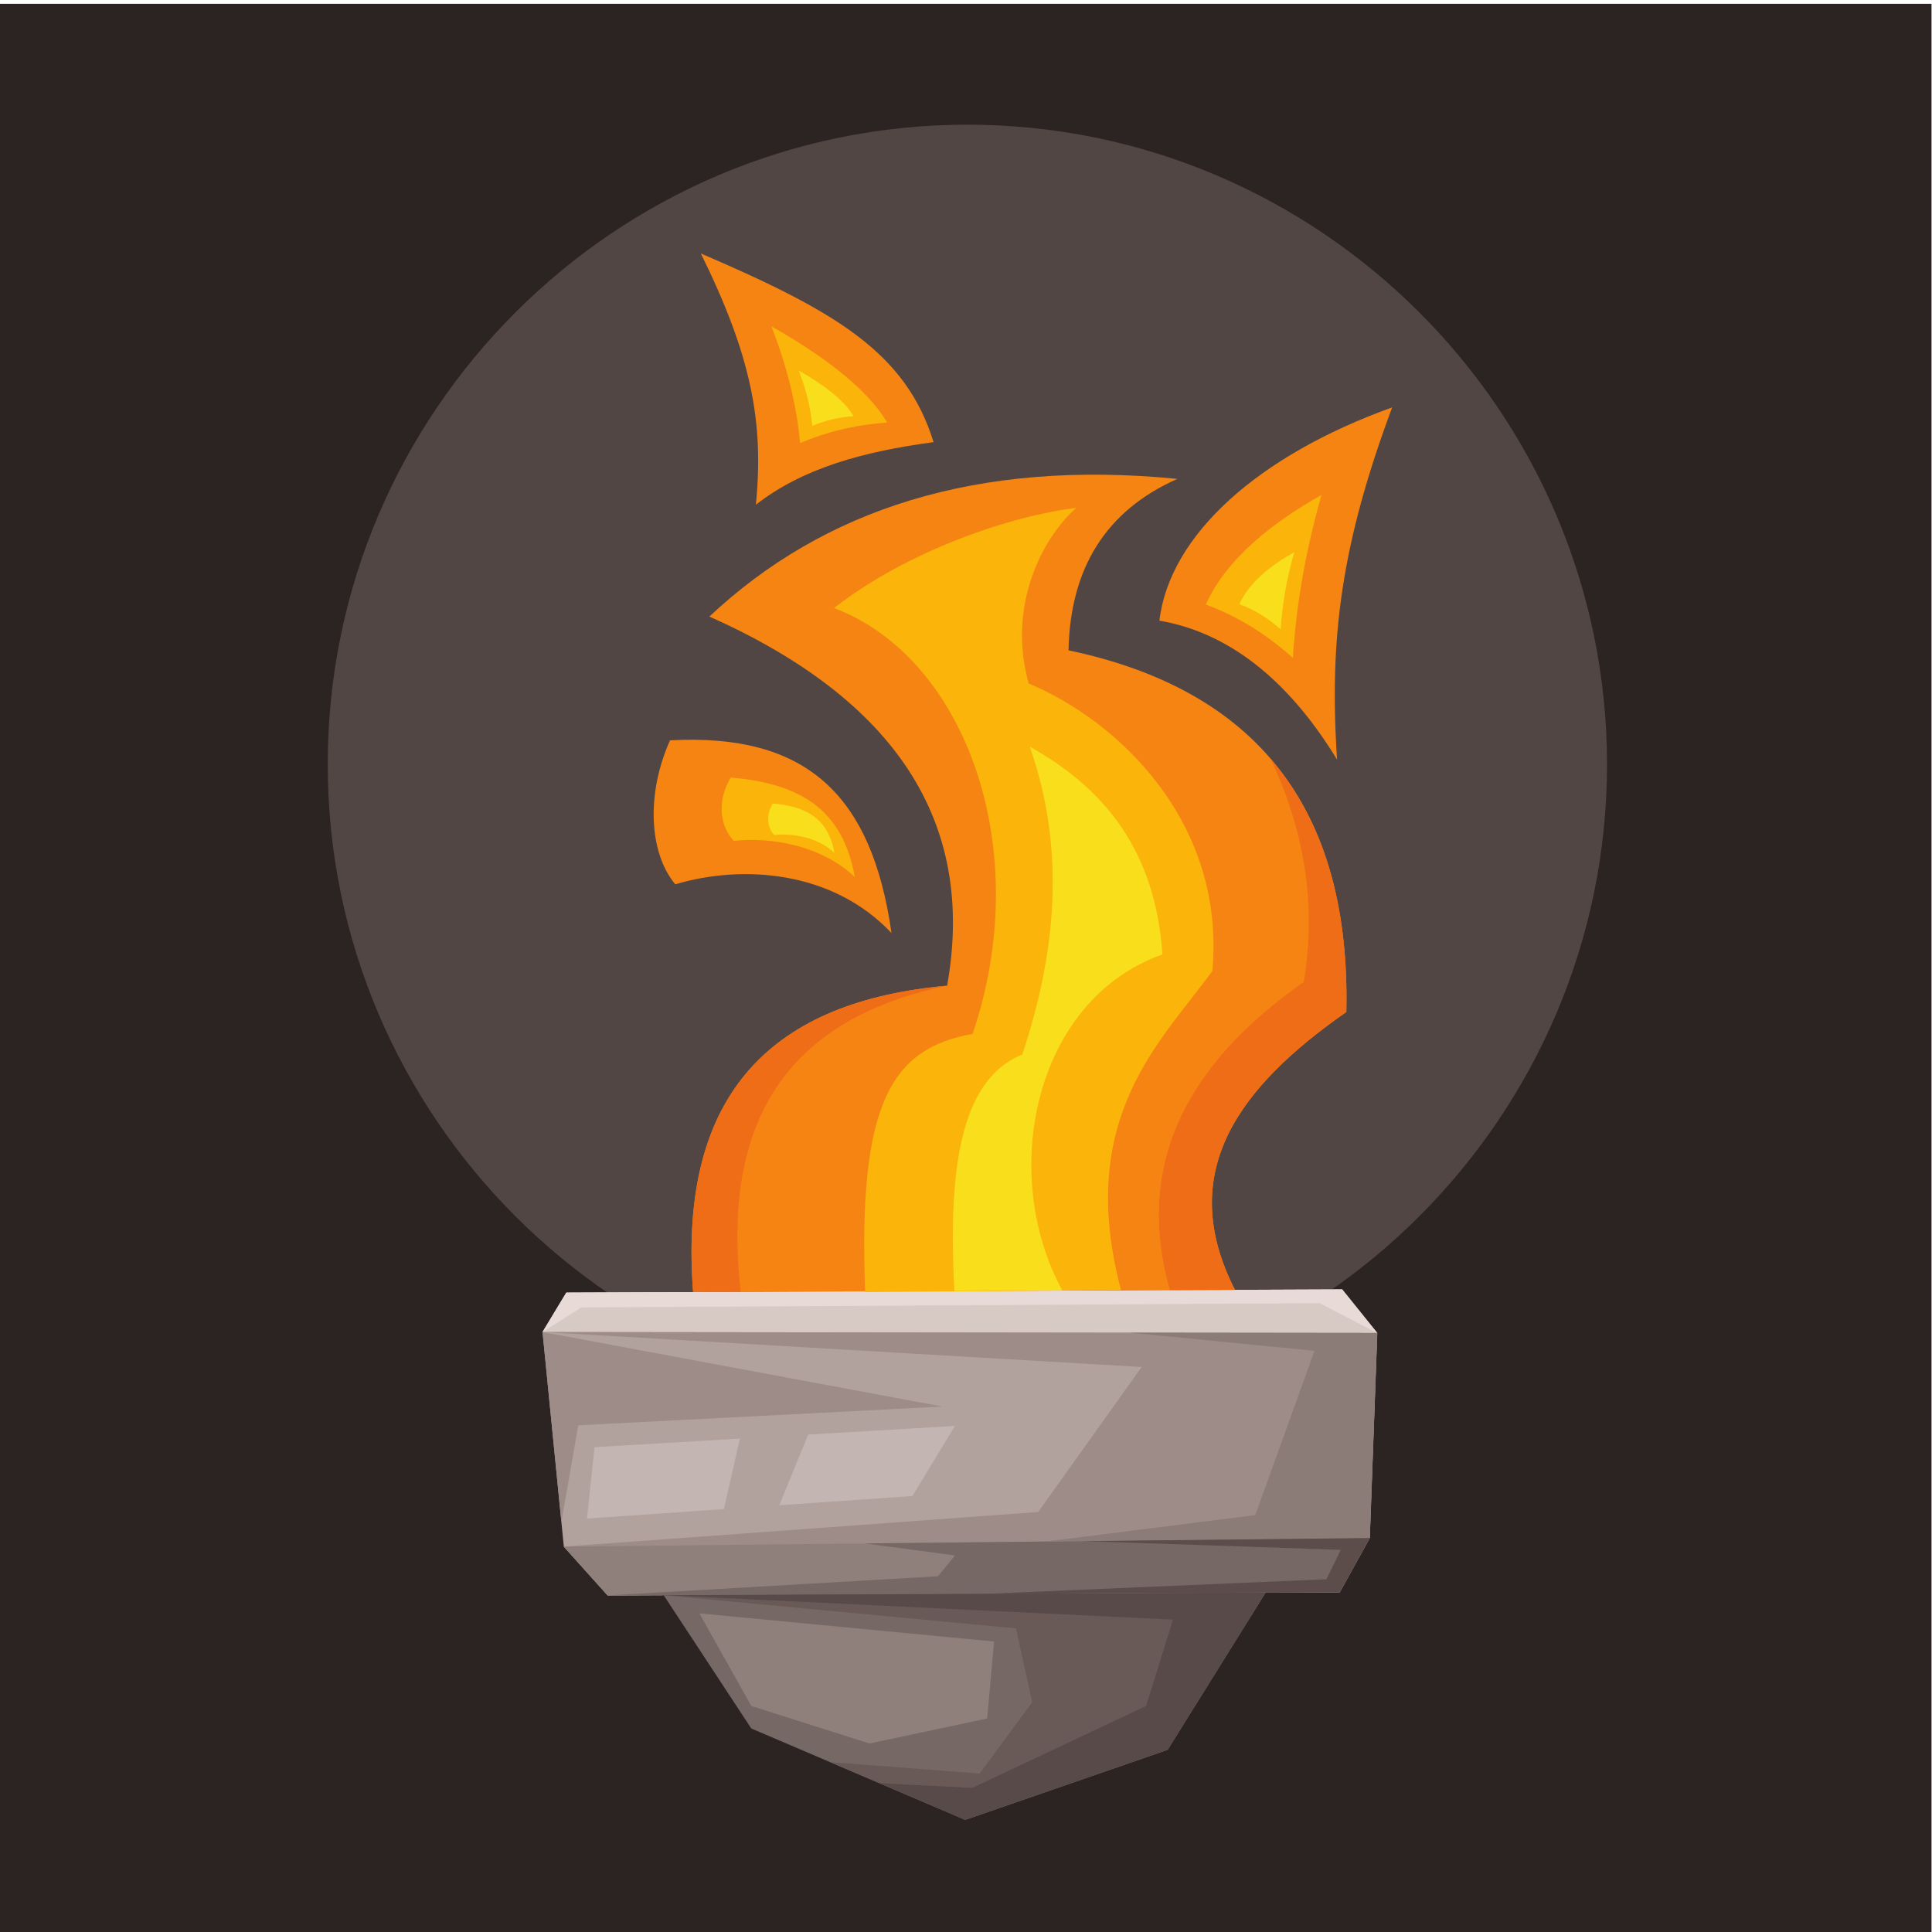 <?xml version="1.0" encoding="UTF-8" standalone="no"?>
<!-- Created with Inkscape (http://www.inkscape.org/) -->

<svg
   version="1.1"
   id="svg1"
   width="880"
   height="880"
   viewBox="0 0 880 880"
   sodipodi:docname="torch-clipart-publicdomainvectors.org.svg"
   inkscape:version="1.3.2 (091e20e, 2023-11-25, custom)"
   xmlns:inkscape="http://www.inkscape.org/namespaces/inkscape"
   xmlns:sodipodi="http://sodipodi.sourceforge.net/DTD/sodipodi-0.dtd"
   xmlns="http://www.w3.org/2000/svg"
   xmlns:svg="http://www.w3.org/2000/svg">
  <defs
     id="defs1">
    <clipPath
       clipPathUnits="userSpaceOnUse"
       id="clipPath4">
      <path
         d="M 0,660 H 660 V 0 H 0 Z"
         transform="translate(-330.469,-180.377)"
         id="path4" />
    </clipPath>
    <clipPath
       clipPathUnits="userSpaceOnUse"
       id="clipPath6">
      <path
         d="M 0,660 H 660 V 0 H 0 Z"
         transform="translate(-192.61,-131.645)"
         id="path6" />
    </clipPath>
    <clipPath
       clipPathUnits="userSpaceOnUse"
       id="clipPath8">
      <path
         d="M 0,660 H 660 V 0 H 0 Z"
         transform="translate(-185.34,-204.969)"
         id="path8" />
    </clipPath>
    <clipPath
       clipPathUnits="userSpaceOnUse"
       id="clipPath10">
      <path
         d="M 0,660 H 660 V 0 H 0 Z"
         transform="translate(-185.34,-204.969)"
         id="path10" />
    </clipPath>
    <clipPath
       clipPathUnits="userSpaceOnUse"
       id="clipPath12">
      <path
         d="M 0,660 H 660 V 0 H 0 Z"
         transform="translate(-185.34,-204.969)"
         id="path12" />
    </clipPath>
    <clipPath
       clipPathUnits="userSpaceOnUse"
       id="clipPath14">
      <path
         d="M 0,660 H 660 V 0 H 0 Z"
         transform="translate(-192.61,-131.645)"
         id="path14" />
    </clipPath>
    <clipPath
       clipPathUnits="userSpaceOnUse"
       id="clipPath16">
      <path
         d="M 0,660 H 660 V 0 H 0 Z"
         transform="translate(-295.459,-132.742)"
         id="path16" />
    </clipPath>
    <clipPath
       clipPathUnits="userSpaceOnUse"
       id="clipPath18">
      <path
         d="M 0,660 H 660 V 0 H 0 Z"
         transform="translate(-386,-204.735)"
         id="path18" />
    </clipPath>
    <clipPath
       clipPathUnits="userSpaceOnUse"
       id="clipPath20">
      <path
         d="M 0,660 H 660 V 0 H 0 Z"
         transform="translate(-370.18,-133.538)"
         id="path20" />
    </clipPath>
    <clipPath
       clipPathUnits="userSpaceOnUse"
       id="clipPath22">
      <path
         d="M 0,660 H 660 V 0 H 0 Z"
         transform="translate(-191.776,-140.069)"
         id="path22" />
    </clipPath>
    <clipPath
       clipPathUnits="userSpaceOnUse"
       id="clipPath24">
      <path
         d="M 0,660 H 660 V 0 H 0 Z"
         transform="translate(-200.532,-141.241)"
         id="path24" />
    </clipPath>
    <clipPath
       clipPathUnits="userSpaceOnUse"
       id="clipPath26">
      <path
         d="M 0,660 H 660 V 0 H 0 Z"
         transform="translate(-253.656,-172.518)"
         id="path26" />
    </clipPath>
    <clipPath
       clipPathUnits="userSpaceOnUse"
       id="clipPath28">
      <path
         d="M 0,660 H 660 V 0 H 0 Z"
         transform="translate(-226.715,-115.059)"
         id="path28" />
    </clipPath>
    <clipPath
       clipPathUnits="userSpaceOnUse"
       id="clipPath30">
      <path
         d="M 0,660 H 660 V 0 H 0 Z"
         transform="translate(-226.715,-115.059)"
         id="path30" />
    </clipPath>
    <clipPath
       clipPathUnits="userSpaceOnUse"
       id="clipPath32">
      <path
         d="M 0,660 H 660 V 0 H 0 Z"
         transform="translate(-226.715,-115.059)"
         id="path32" />
    </clipPath>
    <clipPath
       clipPathUnits="userSpaceOnUse"
       id="clipPath34">
      <path
         d="M 0,660 H 660 V 0 H 0 Z"
         transform="translate(-238.912,-108.853)"
         id="path34" />
    </clipPath>
    <clipPath
       clipPathUnits="userSpaceOnUse"
       id="clipPath36">
      <path
         d="M 0,660 H 660 V 0 H 0 Z"
         transform="translate(-236.775,-218.602)"
         id="path36" />
    </clipPath>
    <clipPath
       clipPathUnits="userSpaceOnUse"
       id="clipPath38">
      <path
         d="M 0,660 H 660 V 0 H 0 Z"
         transform="translate(-236.775,-218.602)"
         id="path38" />
    </clipPath>
    <clipPath
       clipPathUnits="userSpaceOnUse"
       id="clipPath40">
      <path
         d="M 0,660 H 660 V 0 H 0 Z"
         transform="translate(-295.551,-218.602)"
         id="path40" />
    </clipPath>
    <clipPath
       clipPathUnits="userSpaceOnUse"
       id="clipPath42">
      <path
         d="M 0,660 H 660 V 0 H 0 Z"
         transform="translate(-326.023,-218.969)"
         id="path42" />
    </clipPath>
    <clipPath
       clipPathUnits="userSpaceOnUse"
       id="clipPath44">
      <path
         d="M 0,660 H 660 V 0 H 0 Z"
         transform="translate(-304.554,-341.253)"
         id="path44" />
    </clipPath>
    <clipPath
       clipPathUnits="userSpaceOnUse"
       id="clipPath46">
      <path
         d="M 0,660 H 660 V 0 H 0 Z"
         transform="translate(-396.063,-447.972)"
         id="path46" />
    </clipPath>
    <clipPath
       clipPathUnits="userSpaceOnUse"
       id="clipPath48">
      <path
         d="M 0,660 H 660 V 0 H 0 Z"
         transform="translate(-411.938,-453.471)"
         id="path48" />
    </clipPath>
    <clipPath
       clipPathUnits="userSpaceOnUse"
       id="clipPath50">
      <path
         d="M 0,660 H 660 V 0 H 0 Z"
         transform="translate(-423.392,-453.61)"
         id="path50" />
    </clipPath>
    <clipPath
       clipPathUnits="userSpaceOnUse"
       id="clipPath52">
      <path
         d="M 0,660 H 660 V 0 H 0 Z"
         transform="translate(-292.015,-360.384)"
         id="path52" />
    </clipPath>
    <clipPath
       clipPathUnits="userSpaceOnUse"
       id="clipPath54">
      <path
         d="M 0,660 H 660 V 0 H 0 Z"
         transform="translate(-285.078,-368.599)"
         id="path54" />
    </clipPath>
    <clipPath
       clipPathUnits="userSpaceOnUse"
       id="clipPath56">
      <path
         d="M 0,660 H 660 V 0 H 0 Z"
         transform="translate(-318.924,-508.954)"
         id="path56" />
    </clipPath>
    <clipPath
       clipPathUnits="userSpaceOnUse"
       id="clipPath58">
      <path
         d="M 0,660 H 660 V 0 H 0 Z"
         transform="translate(-303.049,-515.631)"
         id="path58" />
    </clipPath>
    <clipPath
       clipPathUnits="userSpaceOnUse"
       id="clipPath60">
      <path
         d="M 0,660 H 660 V 0 H 0 Z"
         transform="translate(-291.595,-517.829)"
         id="path60" />
    </clipPath>
  </defs>
  <sodipodi:namedview
     id="namedview1"
     pagecolor="#ffffff"
     bordercolor="#000000"
     borderopacity="0.25"
     inkscape:showpageshadow="2"
     inkscape:pageopacity="0.0"
     inkscape:pagecheckerboard="0"
     inkscape:deskcolor="#d1d1d1"
     inkscape:zoom="0.67272727"
     inkscape:cx="439.25676"
     inkscape:cy="440"
     inkscape:window-width="1440"
     inkscape:window-height="830"
     inkscape:window-x="-6"
     inkscape:window-y="-6"
     inkscape:window-maximized="1"
     inkscape:current-layer="g1">
    <inkscape:page
       x="0"
       y="0"
       inkscape:label="1"
       id="page1"
       width="880"
       height="880"
       margin="0 0 1.507"
       bleed="0" />
  </sodipodi:namedview>
  <g
     id="g1"
     inkscape:groupmode="layer"
     inkscape:label="1">
    <g
       id="group-MC0">
      <path
         id="path2"
         d="M 0,0 H 660 V 658.87 H 0 Z"
         style="fill:#2c2423;fill-opacity:1;fill-rule:nonzero;stroke:none"
         transform="matrix(1.333,0,0,-1.333,0,880)" />
      <path
         id="path3"
         d="m 0,0 c 120.383,0 218.567,98.187 218.567,218.569 0,120.383 -98.184,218.568 -218.567,218.568 -120.383,0 -218.568,-98.185 -218.568,-218.568 C -218.568,98.187 -120.383,0 0,0"
         style="fill:#514643;fill-opacity:1;fill-rule:evenodd;stroke:none"
         transform="matrix(1.333,0,0,-1.333,440.625,639.497)"
         clip-path="url(#clipPath4)" />
      <path
         id="path5"
         d="M 0,0 -7.271,73.323 0.856,86.778 265.968,87.868 277.941,72.992 275.376,2.937 265.113,-15.587 14.966,-16.67 Z"
         style="fill:#b2a29e;fill-opacity:1;fill-rule:evenodd;stroke:none"
         transform="matrix(1.333,0,0,-1.333,256.814,704.473)"
         clip-path="url(#clipPath6)" />
      <path
         id="path7"
         d="M 0,0 285.212,-0.331 273.238,14.545 8.126,13.455 Z"
         style="fill:#d7c9c4;fill-opacity:1;fill-rule:evenodd;stroke:none"
         transform="matrix(1.333,0,0,-1.333,247.12,606.708)"
         clip-path="url(#clipPath8)" />
      <path
         id="path9"
         d="M 0,0 13.257,8.393 265.543,9.844 285.212,-0.331 273.238,14.545 8.126,13.455 Z"
         style="fill:#e8dbd7;fill-opacity:1;fill-rule:evenodd;stroke:none"
         transform="matrix(1.333,0,0,-1.333,247.12,606.708)"
         clip-path="url(#clipPath10)" />
      <path
         id="path11"
         d="m 0,0 204.712,-11.962 -35.351,-49.547 -162.09,-11.814 14.965,-16.67 250.148,1.083 10.262,18.523 2.566,70.056 z"
         style="fill:#9d8c87;fill-opacity:1;fill-rule:evenodd;stroke:none"
         transform="matrix(1.333,0,0,-1.333,247.12,606.708)"
         clip-path="url(#clipPath12)" />
      <path
         id="path13"
         d="M 0,0 275.376,2.937 265.113,-15.587 14.966,-16.67 Z"
         style="fill:#8f807c;fill-opacity:1;fill-rule:evenodd;stroke:none"
         transform="matrix(1.333,0,0,-1.333,256.814,704.473)"
         clip-path="url(#clipPath14)" />
      <path
         id="path15"
         d="m 0,0 30.778,-4.112 -5.79,-7.105 -112.871,-6.55 250.148,1.083 10.262,18.524 z"
         style="fill:#766864;fill-opacity:1;fill-rule:evenodd;stroke:none"
         transform="matrix(1.333,0,0,-1.333,393.945,703.01)"
         clip-path="url(#clipPath16)" />
      <path
         id="path17"
         d="m 0,0 63.07,-6.193 -20.24,-56.14 -71.277,-8.998 110.433,1.178 2.566,70.055 z"
         style="fill:#8c7c78;fill-opacity:1;fill-rule:evenodd;stroke:none"
         transform="matrix(1.333,0,0,-1.333,514.667,607.019)"
         clip-path="url(#clipPath18)" />
      <path
         id="path19"
         d="m 0,0 87.874,-2.987 -4.918,-10.05 -116.093,-4.966 120.681,0.524 10.263,18.523 z"
         style="fill:#5c4d4a;fill-opacity:1;fill-rule:evenodd;stroke:none"
         transform="matrix(1.333,0,0,-1.333,493.573,701.949)"
         clip-path="url(#clipPath20)" />
      <path
         id="path21"
         d="M 0,0 5.761,33.03 130.193,39.444 -6.437,64.9 Z"
         style="fill:#9d8c87;fill-opacity:1;fill-rule:evenodd;stroke:none"
         transform="matrix(1.333,0,0,-1.333,255.702,693.241)"
         clip-path="url(#clipPath22)" />
      <path
         id="path23"
         d="M 0,0 2.565,24.376 125.715,31.645 111.177,7.697 Z"
         style="fill:#c3b6b2;fill-opacity:1;fill-rule:evenodd;stroke:none"
         transform="matrix(1.333,0,0,-1.333,267.376,691.678)"
         clip-path="url(#clipPath24)" />
      <path
         id="path25"
         d="m 0,0 -7.157,-31.49 17.958,0.429 13.898,33.993 z"
         style="fill:#b2a29e;fill-opacity:1;fill-rule:evenodd;stroke:none"
         transform="matrix(1.333,0,0,-1.333,338.208,649.977)"
         clip-path="url(#clipPath26)" />
      <path
         id="path27"
         d="m 0,0 29.939,-45.547 73.12,-31.215 69.138,23.924 33.484,53.727 z"
         style="fill:#766864;fill-opacity:1;fill-rule:evenodd;stroke:none"
         transform="matrix(1.333,0,0,-1.333,302.287,726.589)"
         clip-path="url(#clipPath28)" />
      <path
         id="path29"
         d="m 0,0 120.38,-11.338 5.558,-25.227 -17.959,-24.374 -51.16,3.918 46.24,-19.741 69.138,23.924 33.484,53.727 z"
         style="fill:#695a58;fill-opacity:1;fill-rule:evenodd;stroke:none"
         transform="matrix(1.333,0,0,-1.333,302.287,726.589)"
         clip-path="url(#clipPath30)" />
      <path
         id="path31"
         d="m 0,0 174.042,-8.346 -9.194,-29.506 -59.436,-28.005 -31.733,1.639 29.38,-12.544 69.138,23.924 33.484,53.727 z"
         style="fill:#574a48;fill-opacity:1;fill-rule:evenodd;stroke:none"
         transform="matrix(1.333,0,0,-1.333,302.287,726.589)"
         clip-path="url(#clipPath32)" />
      <path
         id="path33"
         d="m 0,0 17.746,-31.645 40.408,-12.828 40.194,8.553 2.353,26.296 z"
         style="fill:#8f807c;fill-opacity:1;fill-rule:evenodd;stroke:none"
         transform="matrix(1.333,0,0,-1.333,318.549,734.862)"
         clip-path="url(#clipPath34)" />
      <path
         id="path35"
         d="m 0,0 c -5.282,69.113 28.226,99.438 86.801,104.693 10.071,56.56 -18.336,98.09 -81.244,126.143 39.007,36.58 91.269,53.787 159.925,47.036 -24.523,-10.871 -36.628,-30.607 -37.202,-58.581 63.429,-13.31 96.495,-53.254 94.926,-123.577 C 186.727,70.25 164.577,41.06 185.153,0.76 123.435,0.507 61.717,0.253 0,0"
         style="fill:#f68413;fill-opacity:1;fill-rule:evenodd;stroke:none"
         transform="matrix(1.333,0,0,-1.333,315.7,588.531)"
         clip-path="url(#clipPath36)" />
      <path
         id="path37"
         d="M 0,0 C -5.282,69.113 28.226,99.438 86.801,104.693 28.525,92.58 10.1,54.37 16.252,0.066 Z m 197.284,182.323 c 17.898,-20.75 26.753,-49.432 25.922,-86.609 C 186.727,70.25 164.577,41.06 185.153,0.76 L 162.92,0.67 c -11.247,39.518 2.264,74.909 45.752,105.307 4.475,26.628 0.095,51.995 -11.388,76.346"
         style="fill:#ef6d17;fill-opacity:1;fill-rule:evenodd;stroke:none"
         transform="matrix(1.333,0,0,-1.333,315.7,588.531)"
         clip-path="url(#clipPath38)" />
      <path
         id="path39"
         d="m 0,0 c -2.494,64.736 9.052,83.303 36.711,88.228 21.408,63.089 -2.362,128.518 -47.343,145.519 25.261,19.726 60.627,31.568 82.784,34.224 C 60.574,257.789 48.443,234.598 55.868,207.969 85.819,195.5 123.24,161.081 118.652,109.748 101.426,85.897 71.725,59.839 87.428,0.713 58.284,0.476 29.142,0.236 0,0"
         style="fill:#fab40a;fill-opacity:1;fill-rule:evenodd;stroke:none"
         transform="matrix(1.333,0,0,-1.333,394.068,588.531)"
         clip-path="url(#clipPath40)" />
      <path
         id="path41"
         d="m 0,0 c -2.077,39.552 1.315,72.074 23.211,80.808 11.663,35.063 14.853,70.125 2.565,105.189 C 51.01,171.956 68.678,150.726 71.103,115.016 26.785,99.254 15.274,39.547 36.906,0.182 24.604,0.121 12.302,0.061 0,0"
         style="fill:#f9de1c;fill-opacity:1;fill-rule:evenodd;stroke:none"
         transform="matrix(1.333,0,0,-1.333,434.697,588.042)"
         clip-path="url(#clipPath42)" />
      <path
         id="path43"
         d="M 0,0 C -6.743,47.372 -29.172,68.369 -75.685,65.851 -84.018,47.235 -82.714,27.244 -73.89,16.653 -51.009,23.487 -20.193,21.419 0,0"
         style="fill:#f68413;fill-opacity:1;fill-rule:evenodd;stroke:none"
         transform="matrix(1.333,0,0,-1.333,406.072,424.995)"
         clip-path="url(#clipPath44)" />
      <path
         id="path45"
         d="M 0,0 C 3.525,29.421 33.916,56.458 79.534,72.875 62.272,26.432 57.926,-5.633 60.719,-47.494 43.435,-19.146 22.697,-3.865 0,0"
         style="fill:#f68413;fill-opacity:1;fill-rule:evenodd;stroke:none"
         transform="matrix(1.333,0,0,-1.333,528.083,282.704)"
         clip-path="url(#clipPath46)" />
      <path
         id="path47"
         d="M 0,0 C 11.124,-4.084 21.002,-10.409 29.734,-18.21 30.959,0.809 34.201,18.699 39.519,37.449 22.966,28.213 6.853,15.556 0,0"
         style="fill:#fab40a;fill-opacity:1;fill-rule:evenodd;stroke:none"
         transform="matrix(1.333,0,0,-1.333,549.25,275.372)"
         clip-path="url(#clipPath48)" />
      <path
         id="path49"
         d="M 0,0 C 5.278,-1.937 9.964,-4.937 14.106,-8.638 14.687,0.384 16.225,8.87 18.747,17.764 10.897,13.382 3.252,7.38 0,0"
         style="fill:#f9de1c;fill-opacity:1;fill-rule:evenodd;stroke:none"
         transform="matrix(1.333,0,0,-1.333,564.522,275.186)"
         clip-path="url(#clipPath50)" />
      <path
         id="path51"
         d="M 0,0 C -3.775,21.163 -16.334,31.882 -42.376,33.988 -47.041,26.43 -46.312,17.608 -41.371,12.372 -28.559,13.78 -11.307,10.751 0,0"
         style="fill:#fab40a;fill-opacity:1;fill-rule:evenodd;stroke:none"
         transform="matrix(1.333,0,0,-1.333,389.353,399.488)"
         clip-path="url(#clipPath52)" />
      <path
         id="path53"
         d="m 0,0 c -1.879,10.534 -8.13,15.87 -21.093,16.919 -2.323,-3.762 -1.96,-8.155 0.5,-10.761 C -14.217,6.858 -5.629,5.351 0,0"
         style="fill:#f9de1c;fill-opacity:1;fill-rule:evenodd;stroke:none"
         transform="matrix(1.333,0,0,-1.333,380.103,388.535)"
         clip-path="url(#clipPath54)" />
      <path
         id="path55"
         d="M 0,0 C -9.511,30.835 -33.916,44.87 -79.534,64.48 -62.272,29.522 -57.926,6.776 -60.719,-21.366 -44.694,-8.913 -24.287,-3.255 0,0"
         style="fill:#f68413;fill-opacity:1;fill-rule:evenodd;stroke:none"
         transform="matrix(1.333,0,0,-1.333,425.232,201.395)"
         clip-path="url(#clipPath56)" />
      <path
         id="path57"
         d="M 0,0 C -11.125,-0.753 -21.002,-3.268 -29.733,-7.005 -30.958,6.237 -34.202,19.077 -39.518,32.888 -22.966,23.528 -6.854,11.908 0,0"
         style="fill:#fab40a;fill-opacity:1;fill-rule:evenodd;stroke:none"
         transform="matrix(1.333,0,0,-1.333,404.066,192.492)"
         clip-path="url(#clipPath58)" />
      <path
         id="path59"
         d="M 0,0 C -5.278,-0.356 -9.963,-1.55 -14.106,-3.324 -14.686,2.959 -16.224,9.05 -18.747,15.602 -10.896,11.161 -3.251,5.648 0,0"
         style="fill:#f9de1c;fill-opacity:1;fill-rule:evenodd;stroke:none"
         transform="matrix(1.333,0,0,-1.333,388.793,189.562)"
         clip-path="url(#clipPath60)" />
    </g>
  </g>
</svg>
